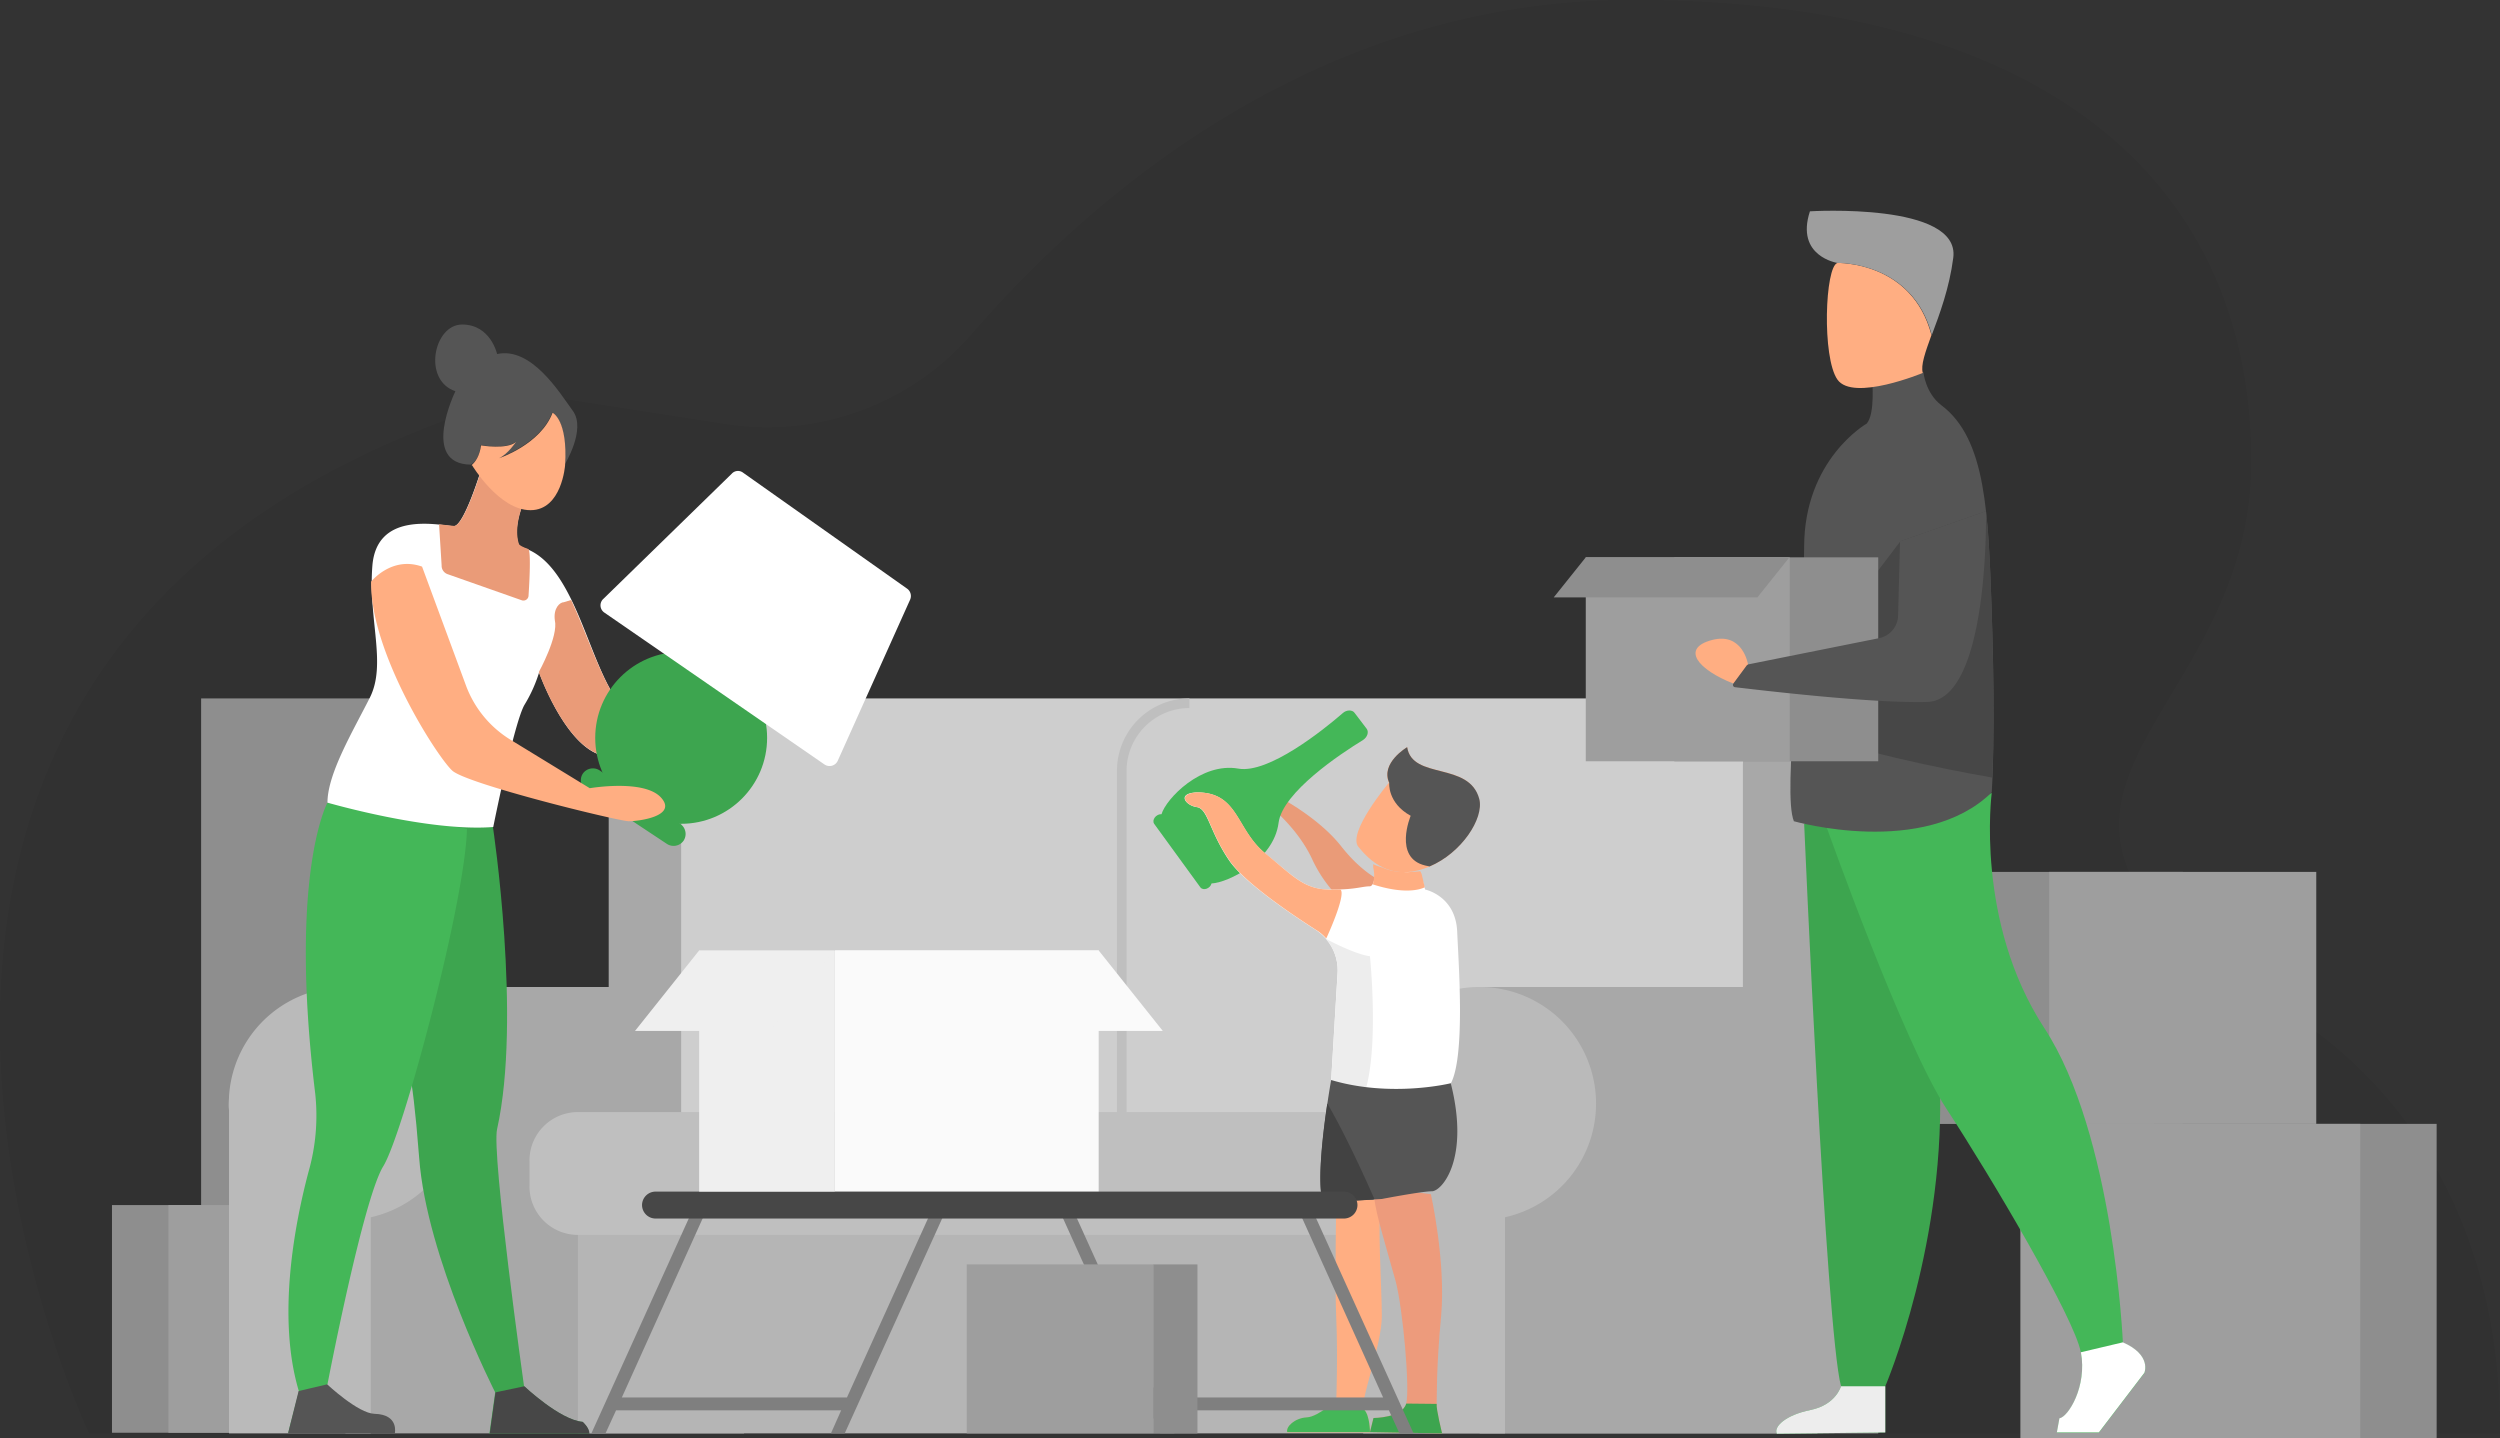 <svg xmlns="http://www.w3.org/2000/svg" width="779.62" height="448.58" viewBox="0 0 779.62 448.58"><rect x="0" y="0" width="779.62" height="448.58" fill="#333333" stroke="none"/><defs><style>.a{opacity:0.05;}.b{fill:#8e8e8e;}.c{fill:#9e9e9e;}.d{fill:#a8a8a8;}.e{fill:#bababa;}.f{fill:#b5b5b5;}.g{fill:#cecece;}.h{fill:#bfbfbf;}.i{fill:#3da54f;}.j{fill:#474747;}.k{fill:#44b758;}.l{fill:#555;}.m{fill:#fff;}.n{fill:#ea9b78;}.o{fill:#ffae82;}.p{fill:#ededed;}.q{fill:#ed9b7c;}.r{fill:#424242;}.s{fill:#7f7f7f;}.t{fill:#fafafa;}.u{fill:#efefef;}</style></defs><g transform="translate(0.02)"><path class="a" d="M27.8,447S-85.6,209.1,145.5,128.7l22.4-5.5,58.5,9.1A84.332,84.332,0,0,0,303.2,104C339.2,62.4,409.6,0,508.9,0,640.2,0,702,58.5,702,143.9c0,79.7-87.8,101.4-7.1,162.3,0,0,84.7,29.3,84.7,140.8Z"/><rect class="b" width="83.3" height="78.6" transform="translate(597.4 271.9)"/><rect class="c" width="83.3" height="78.6" transform="translate(639 271.9)"/><rect class="b" width="88.1" height="98.1" transform="translate(759.84 448.58) rotate(180)"/><rect class="c" width="106" height="98.1" transform="translate(736.033 448.58) rotate(180)"/><rect class="b" width="69.7" height="162.7" transform="translate(62.7 217.8)"/><rect class="b" width="65.4" height="71" transform="translate(34.9 375.8)"/><rect class="c" width="78.7" height="71" transform="translate(52.5 375.8)"/><path class="d" d="M232,238.9a21.1,21.1,0,0,0-42.2,0h0v68.9H107.7V447H232V238.9Z"/><path class="e" d="M144,344.1a36.334,36.334,0,0,0-72.6-2.2h0c0,.7-.1,1.5-.1,2.2a16.2,16.2,0,0,0,.1,2.2V447h44.2V379.6A36.271,36.271,0,0,0,144,344.1Z"/><rect class="f" width="386.5" height="69.6" transform="translate(180.2 377.4)"/><rect class="g" width="354.2" height="132.7" transform="translate(212.4 217.8)"/><path class="h" d="M551.6,385.1H180.2A15.087,15.087,0,0,1,165.1,370v-8.1a15.087,15.087,0,0,1,15.1-15.1H551.6a15.087,15.087,0,0,1,15.1,15.1V370A15.151,15.151,0,0,1,551.6,385.1Z"/><path class="h" d="M351.3,346.9h-3V240.4a22.577,22.577,0,0,1,22.6-22.6v3a19.632,19.632,0,0,0-19.6,19.6Z"/><path class="d" d="M585.7,238.9a21.1,21.1,0,1,0-42.2,0h0v68.9H461.4V447H585.7V238.9Z"/><path class="e" d="M497.7,344.1a36.334,36.334,0,0,0-72.6-2.2h0c0,.7-.1,1.5-.1,2.2a16.2,16.2,0,0,0,.1,2.2V447h44.2V379.6A36.271,36.271,0,0,0,497.7,344.1Z"/><path class="i" d="M153.7,257.9s9,59.6,1.3,94.2c-1.8,7.6,8.4,80.2,8.4,80.2s11.1,10.5,18.2,11.1c0,0,2.1,1.8,2.1,3.7H152.6l1.8-12.9s-21.4-41.9-23.7-73.1c-2.4-31.1-4.2-30.1-4.2-30.1l13.7-73.5Z"/><path class="j" d="M163.5,432.3s11.1,10.5,18.2,11.1c0,0,2.1,1.8,2.1,3.7H152.7l1.8-12.9"/><path class="k" d="M102.1,431.7s11.1-57.8,17.4-68c6.3-10.3,25.6-82.8,26.1-105.2l-43.5-8.2s-12.2,22.2-3.8,90.9a63.912,63.912,0,0,1-2.1,24.2c-4.2,15.8-10,45.3-3,68.5L89.8,447"/><path class="c" d="M145.6,258.5"/><path class="l" d="M93.1,433.8,89.8,447h33.3s1.4-5.9-6.3-6.1c-5.1-.1-14.8-9.2-14.8-9.2"/><path class="m" d="M102.1,250.3s31.6,9.2,51.7,7.6c0,0,6.6-33,9.8-38.2a44.6,44.6,0,0,0,4.5-10s7.6,21.6,18.7,25.6c0,0,6.5-15.7,5.5-17.1-9.5-13.5-13.5-43.8-30.3-47.7,0,0-2.4-4,.8-12.7l-12.7-11.6s-5.5,18.2-8.7,17.9c-5.5-.5-24-4.5-25.3,12.4s4.5,30.6-.8,41.1S102.1,241.3,102.1,250.3Z"/><path class="n" d="M178.1,187.1c4.8,10.3,9,23.7,14.1,31,.9,1.4-5.5,17.1-5.5,17.1-11.1-4-18.7-25.6-18.7-25.6s6.2-11.2,5-16.2c-.5-3.8,1.6-5.6,2.8-5.6Z"/><circle class="i" cx="26.8" cy="26.8" r="26.8" transform="translate(185.6 203.3)"/><path class="i" d="M208,263.2l-25.2-16.7a3.825,3.825,0,0,1-1.1-5.2h0a3.825,3.825,0,0,1,5.2-1.1l25.2,16.7a3.825,3.825,0,0,1,1.1,5.2h0A3.805,3.805,0,0,1,208,263.2Z"/><path class="m" d="M188.4,191l68.7,47.4a2.8,2.8,0,0,0,4.1-1.1L283.8,187a2.81,2.81,0,0,0-.9-3.4l-51.2-36.2a2.611,2.611,0,0,0-3.5.3l-40,39A2.723,2.723,0,0,0,188.4,191Z"/><path class="n" d="M139.7,179.1l23,8.1a1.588,1.588,0,0,0,2.1-1.4c.3-4.4.8-14.2-.1-14.6-2.6-.9-2.9-1.5-2.9-1.6h0c-.5-1.5-1.3-5.3,1.1-11.9l-12.7-11.6s-5.5,18.2-8.7,17.9c-1.1-.1-2.7-.3-4.6-.5l.8,12.8A2.793,2.793,0,0,0,139.7,179.1Z"/><path class="o" d="M115.7,181.4s6.4-8.1,15.9-4.7l13.7,37.1a33.465,33.465,0,0,0,13.9,16.9l24.7,15.1s16.9-2.9,22.2,2.9-6.9,7.4-10,7.4c-3.2,0-50.6-11.6-55.1-15.8C136.3,236,115.4,203.5,115.7,181.4Z"/><path class="l" d="M149.9,138.8s8.2,1.5,10.9-1.1c0,0-2.5,3.8-5.3,5.1,0,0,13.1-4.4,16.7-14.2,0,0,4.7,2.2,3.8,16.4,0,0,6.9-11.1,2.6-16.9-4.2-5.8-12.9-20-23.6-17.7,0,0-2-9.2-10.9-9.2S131.7,118.6,142,122c0,0-11.1,22.7,4.8,22.9C148.2,144.1,149.5,142.3,149.9,138.8Z"/><path class="o" d="M172.3,128.7c-3.7,9.9-16.7,14.2-16.7,14.2,2.8-1.3,5.3-5.1,5.3-5.1-2.8,2.5-10.9,1.1-10.9,1.1-.5,3.4-1.8,5.2-3,6.2h.2s8.4,14,18.2,14,10.8-14,10.8-14C177.1,130.9,172.3,128.7,172.3,128.7Z"/><path class="i" d="M562.6,256.9s6.8,158,11.5,175.4c0,0-1.6,5.8-9.5,7.4s-11.6,5.3-10.5,7.4l33.8-.4V432.3s19.5-45.4,16.9-97.6-25.3-85.5-25.3-85.5Z"/><path class="k" d="M569.7,258.2s23.8,67,37.3,87.6,40,65.3,41.9,76c2,10.7-4,20.2-6.7,20.6l-.8,4.4h13.1l14.2-18.6s2.4-5.5-6.7-9.5c0,0-2.8-64.9-24.5-98.1s-16.4-73.3-16.4-73.3Z"/><path class="m" d="M648.9,421.7c2,10.7-4,20.2-6.7,20.6l-.8,4.4h13.1l14.2-18.6s2.4-5.5-6.7-9.5"/><path class="p" d="M574.1,432.3s-1.6,5.8-9.5,7.4-11.6,5.3-10.5,7.4l33.8-.4V432.3"/><path class="l" d="M582.1,132.1s-19.5,11.1-19.5,38.5-6.9,76.5-3.2,85.5c0,0,40.6,11.6,61.7-9,0,0,1.3-17.9,0-56.4-1.1-30.3-1.6-53.8-15.8-64.4-4.9-3.8-5.5-10.2-5.5-10.2l-16,2.2C583.8,118.4,584.8,129.1,582.1,132.1Z"/><path class="j" d="M592.6,168.8l-32.4,42.7c-.4,5.2-.8,10.3-1.1,15.1,18.6,7.6,46.4,13.1,62.2,15.9.3-7.5.7-24.5-.2-51.8-.4-11.5-.7-22-1.8-31.3Z"/><rect class="b" width="63.6" height="63.6" transform="translate(522.1 173.8)"/><rect class="c" width="63.6" height="63.6" transform="translate(494.5 173.8)"/><path class="b" d="M548,186.3H484.5l10-12.5H558Z"/><path class="o" d="M545.1,207.2s-1.6-10.2-11.3-7.6-4.4,9.2,6.8,13.6"/><path class="l" d="M619.3,159.4s1.2,58.9-18.3,59.5c-17.6.5-53.1-3.8-60-4.6a.73.73,0,0,1-.5-1.1l4.2-5.7c.1-.1.3-.2.4-.3L586,199a7.375,7.375,0,0,0,5.9-7.1l.6-23.1"/><path class="o" d="M602.4,104.3c.2-.5.4-1,.6-1.6C602.8,103.3,602.6,103.8,602.4,104.3Z"/><path class="o" d="M602.3,104.5C596.3,81.4,573,82,573,82c-3.9,1-4.9,29.5,0,36.4s26.6-2.1,26.6-2.1C598.9,113.9,600.4,109.8,602.3,104.5Z"/><path class="c" d="M564.4,65.9C559.8,80,573,82,573,82s23.4-.6,29.4,22.5c2.4-6.4,5.5-14.7,6.7-24.1C611.4,63,564.4,65.9,564.4,65.9Z"/><path class="o" d="M416.7,374s-.5,26.4,0,37.5,0,25.1,0,25.1-5.5,5.3-9.2,5.5-6.6,2.9-6.1,4.6h25.8s0-5.1-1.8-7c-1.8-1.8,5.5-19.9,5.5-29.3s-1.6-31.1,0-36.3H416.7Z"/><path class="k" d="M416.7,436.5s-5.5,5.3-9.2,5.5-6.6,2.9-6.1,4.6h25.8s0-5.1-1.8-7"/><path class="q" d="M446.2,372.4s4.7,21,3.2,37.9c-1.6,16.9-1.3,25.9-1.4,27.5-.2,1.6,1.7,9.2,1.7,9.2l-22.5-.4,1.1-4.4s9,0,10.2-4.5-1-29.5-3.3-38.2c-2.4-8.7-6.3-21.4-6.6-25.6S446.2,372.4,446.2,372.4Z"/><path class="i" d="M448,437.8c-.2,1.6,1.7,9.2,1.7,9.2l-22.5-.4,1.1-4.4s9,0,10.2-4.5"/><path class="n" d="M430.9,274.8s-5.8-2.2-12.6-10.8c-6.7-8.6-18.3-14.8-18.3-14.8l-3.1,3s8.2,6.7,12.4,16a42.109,42.109,0,0,0,11.5,14.7"/><path class="k" d="M398.7,256.6c1.2-9.5,19.4-21.6,26.3-25.8,1.4-.9,1.9-2.5,1.2-3.5l-1.9-2.5-1.9-2.5c-.7-1-2.5-1-3.7.1-6.1,5.3-23.1,18.9-32.5,17.3-11.6-2.1-22.6,9.4-24,14.2h0c-1.7-.1-3.1,1.8-2.3,3l7.2,9.9,7.2,9.9c.9,1.2,3.1.4,3.5-1.2h0C382.9,275.3,397.2,268.3,398.7,256.6Z"/><path class="m" d="M415.1,336.8l2-33.4a14.923,14.923,0,0,0-6.8-13.4c-8.6-5.5-22.3-14.9-26.9-21.5-6.3-9.2-6.7-16.3-10.2-16.8s-6.4-4.3,0-4.6c13.1,0,12.1,11.6,21.4,19.1s12.5,11.6,21.4,11.2c6.6,0,8.9-1,11.1-1,1.3,0,1.8-3,1.4-5-.2-1.2.4-1.4,1.3-.7,2.2,1.7,6.4,1.5,9.7,1.2a4.2,4.2,0,0,1,4.3,3.2l.6,2.3s9.5,1.9,10,13.1,2.5,38.9-2,47.4C448,346.3,414.3,350.6,415.1,336.8Z"/><path class="o" d="M428.2,270.4a10.858,10.858,0,0,1-.1,5.4c9.7,3.1,14.5,1.7,16.2.9l-1-4.2-.4-.8c-1,.1-1.9.2-2.8.2a13.094,13.094,0,0,1-2.8,0,15.9,15.9,0,0,1-6.1-1.3,29.631,29.631,0,0,1-3-1.1Z"/><path class="p" d="M425.6,340.6c4.5-14,1.6-42.4,1.6-42.4-4.8-.6-13.7-5.4-13.7-5.4v.1a14.7,14.7,0,0,1,3.6,10.7l-2,33.4c-.3,4.3,2.9,6.9,7.5,8.1A8.358,8.358,0,0,0,425.6,340.6Z"/><path class="o" d="M418,277.4h-1.9c-9,.4-12.2-3.6-21.4-11.2-9.3-7.5-8.3-19.1-21.4-19.1-6.4.4-3.5,4.1,0,4.6s3.8,7.6,10.2,16.8c4.6,6.6,18.3,16,26.9,21.5a12.989,12.989,0,0,1,3.1,2.6h.1S419.9,279,418,277.4Z"/><path class="o" d="M433.1,244.1s-13.1,15.6-9.5,20,9.9,10.5,20.7,6.7,18.5-15.3,16.9-21.6c-3-11.9-20.8-5.9-22.4-16.2C438.8,233,430.4,237.9,433.1,244.1Z"/><path class="l" d="M438.8,233s-8.4,4.9-5.6,11.1c0,0-.6,6.3,6.7,10.3,0,0-5.5,13.1,4.5,15.5.5.1.9.2,1.4.3,10-4.2,17-15,15.5-21C458.2,237.4,440.4,243.3,438.8,233Z"/><path class="l" d="M415.1,336.8s-4.8,26.7-2.9,36.8a1.616,1.616,0,0,0,1.7,1.3l17-1s12.5-2.4,15.6-2.4,11.9-10,5.9-33.7C452.5,337.8,433.9,342.4,415.1,336.8Z"/><path class="r" d="M413.9,344.1c-1.3,8.6-3,22.8-1.7,29.5a1.616,1.616,0,0,0,1.7,1.3l14.3-.8.4-.2c0,.1-7.8-18-14.7-29.8Z"/><path class="s" d="M188.8,447l3.3-7.2h70.2l-3.2,7.2h4.3l31.2-68.8-3.7-1.6-26.8,59.2H193.9l26-57.6-3.6-1.6L184.4,447Z"/><path class="s" d="M366.2,447l-3.3-7.2h70.2l3.3,7.2h4.4l-31.9-70.4-3.6,1.6,26,57.6H361.1l-26.8-59.2-3.6,1.6L361.8,447Z"/><path class="j" d="M419.1,380H204.4a4.225,4.225,0,0,1-4.2-4.2h0a4.225,4.225,0,0,1,4.2-4.2H419.1a4.225,4.225,0,0,1,4.2,4.2h0A4.225,4.225,0,0,1,419.1,380Z"/><rect class="t" width="82.3" height="75.1" transform="translate(260.3 296.4)"/><path class="t" d="M362.6,321.5H280.3l-20-25.1h82.3Z"/><rect class="u" width="42.3" height="75.1" transform="translate(260.309 371.592) rotate(180)"/><path class="u" d="M198,321.5h42.3l20-25.1H218Z"/><rect class="b" width="13.8" height="52.7" transform="translate(359.6 394.3)"/><rect class="c" width="58.2" height="52.7" transform="translate(359.653 446.997) rotate(180)"/></g></svg>